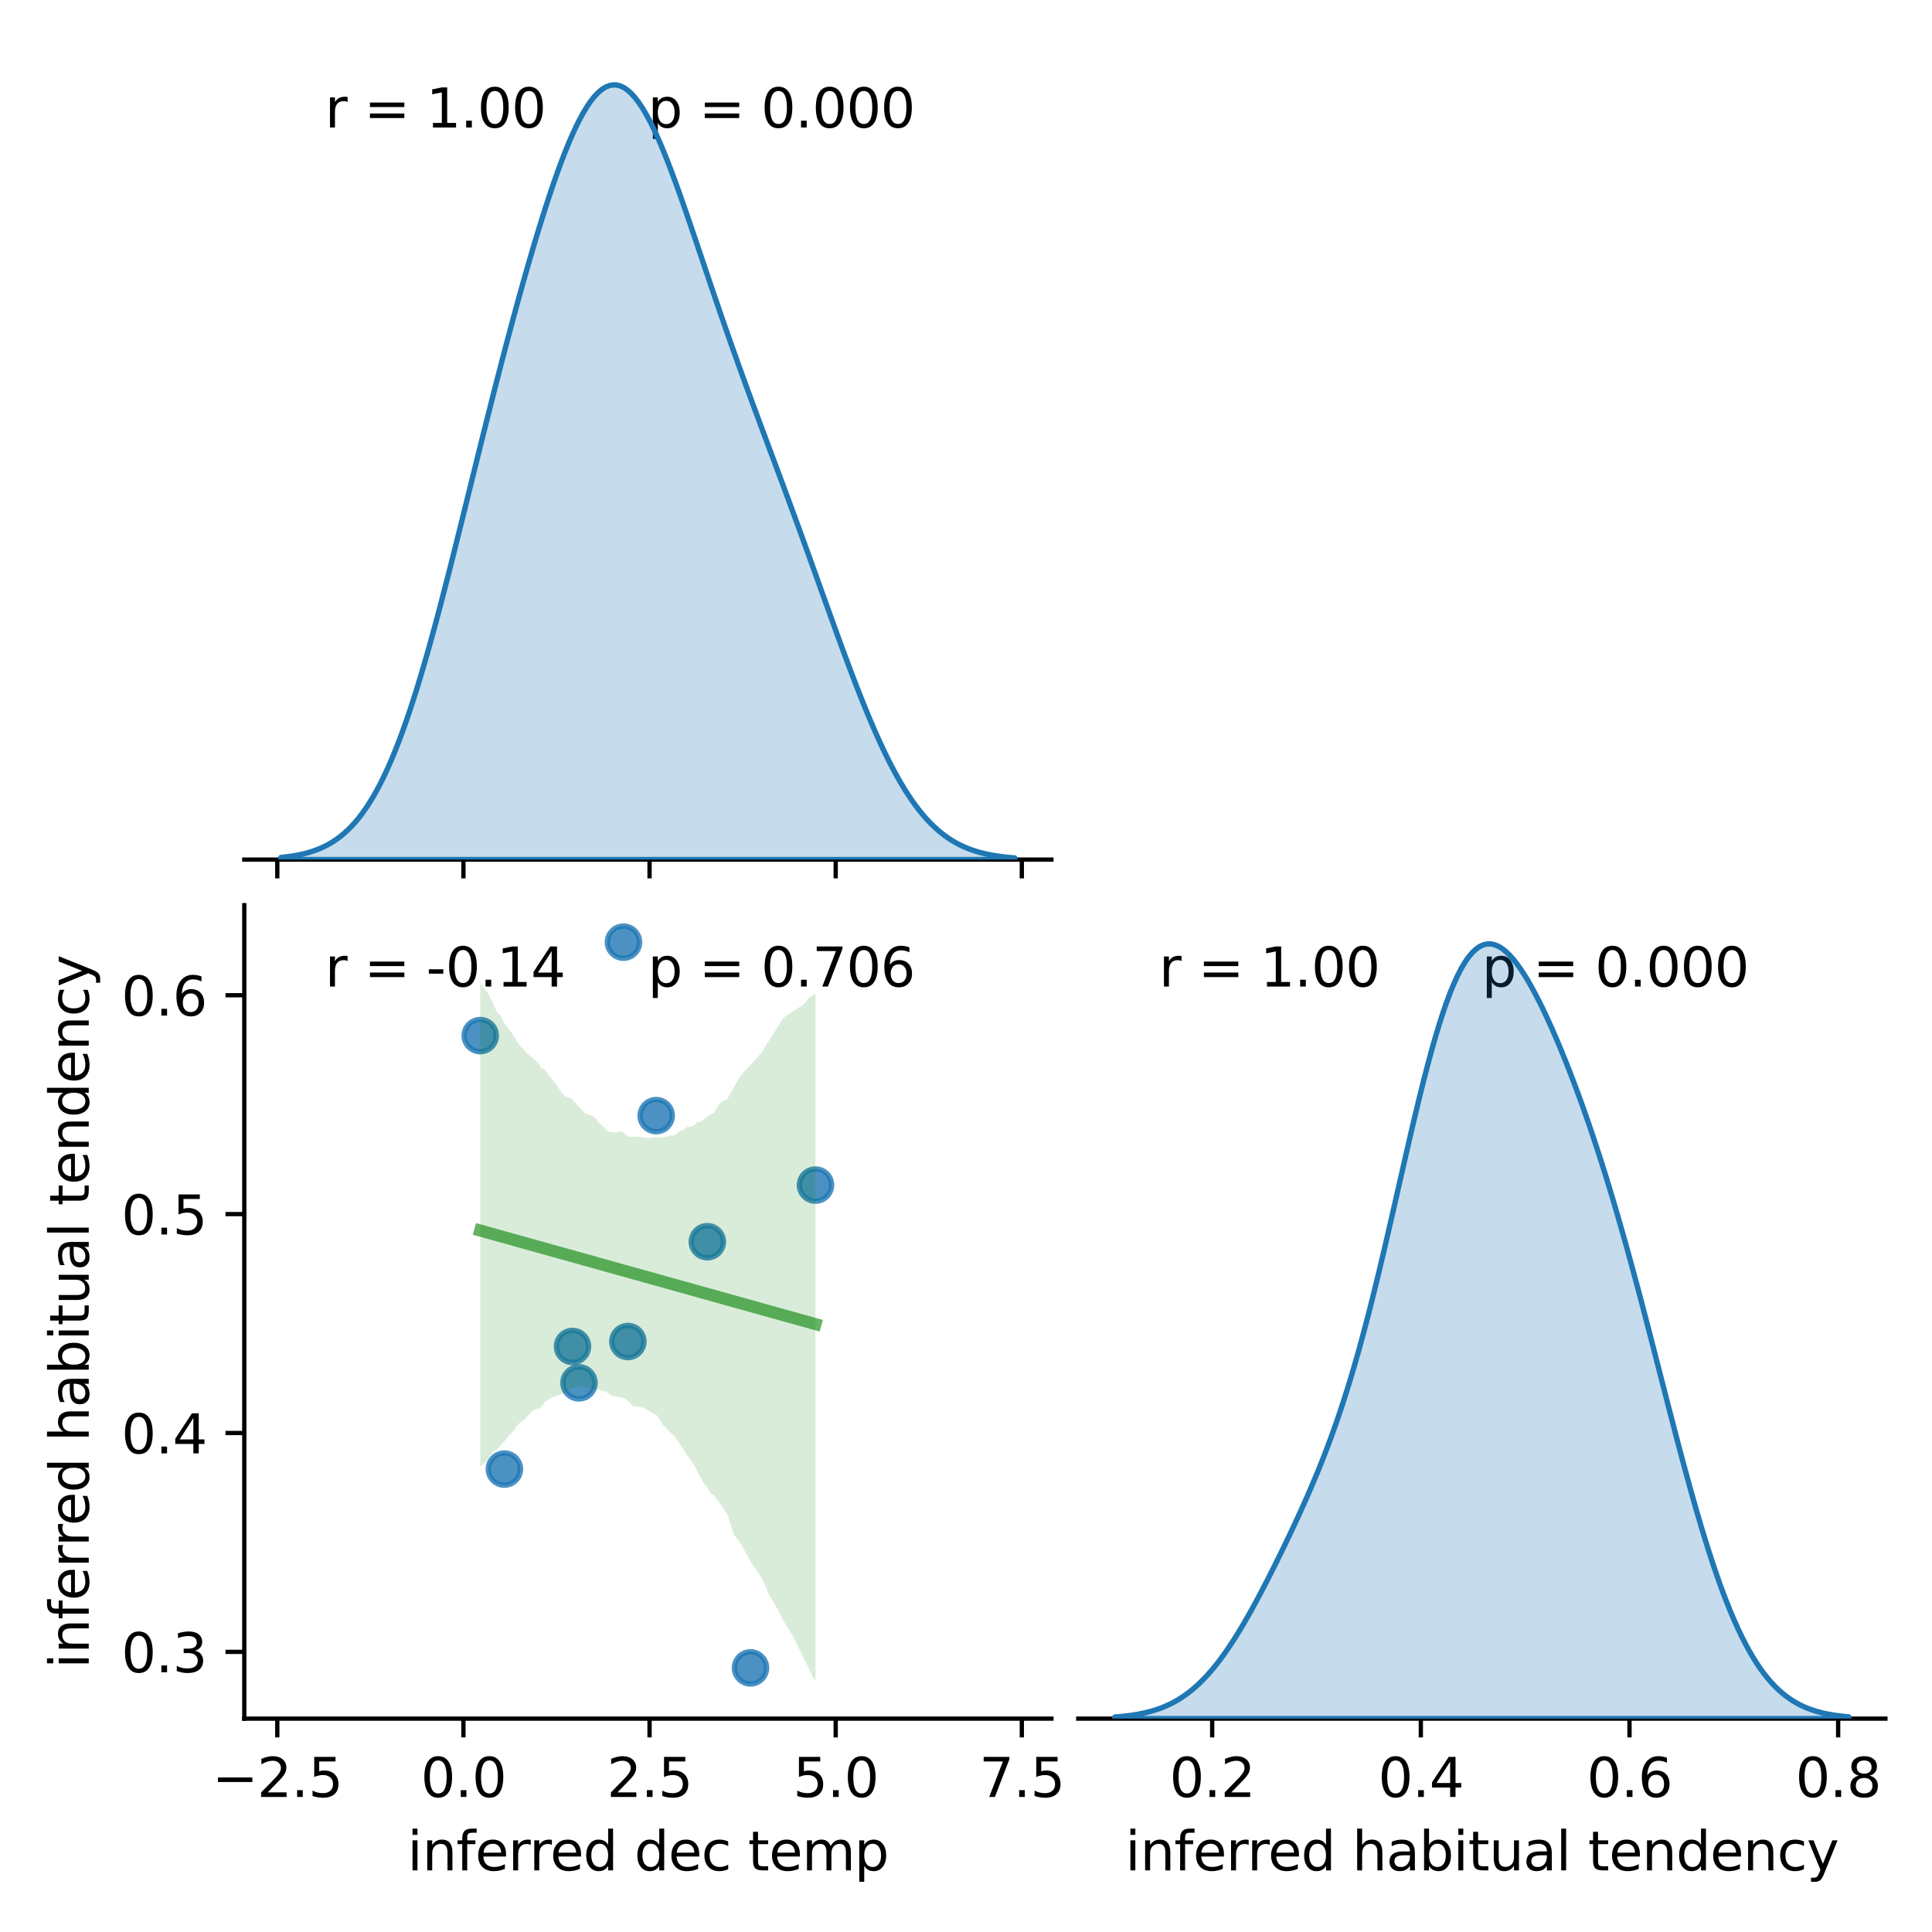 <?xml version="1.0" encoding="utf-8" standalone="no"?>
<!DOCTYPE svg PUBLIC "-//W3C//DTD SVG 1.1//EN"
  "http://www.w3.org/Graphics/SVG/1.1/DTD/svg11.dtd">
<svg xmlns:xlink="http://www.w3.org/1999/xlink" width="360pt" height="360pt" viewBox="0 0 360 360" xmlns="http://www.w3.org/2000/svg" version="1.1">
 <defs>
  <style type="text/css">*{stroke-linejoin: round; stroke-linecap: butt}</style>
 </defs>
 <g id="figure_1">
  <g id="patch_1">
   <path d="M 0 360 
L 360 360 
L 360 0 
L 0 0 
z
" style="fill: #ffffff"/>
  </g>
  <g id="axes_1">
   <g id="patch_2">
    <path d="M 45.52 160.17 
L 195.918 160.17 
L 195.918 8.6 
L 45.52 8.6 
z
" style="fill: #ffffff"/>
   </g>
   <g id="matplotlib.axis_1">
    <g id="xtick_1">
     <g id="line2d_1">
      <defs>
       <path id="m2845c8169c" d="M 0 0 
L 0 3.5 
" style="stroke: #000000; stroke-width: 0.8"/>
      </defs>
      <g>
       <use xlink:href="#m2845c8169c" x="51.669" y="160.17" style="stroke: #000000; stroke-width: 0.8"/>
      </g>
     </g>
    </g>
    <g id="xtick_2">
     <g id="line2d_2">
      <g>
       <use xlink:href="#m2845c8169c" x="86.352" y="160.17" style="stroke: #000000; stroke-width: 0.8"/>
      </g>
     </g>
    </g>
    <g id="xtick_3">
     <g id="line2d_3">
      <g>
       <use xlink:href="#m2845c8169c" x="121.035" y="160.17" style="stroke: #000000; stroke-width: 0.8"/>
      </g>
     </g>
    </g>
    <g id="xtick_4">
     <g id="line2d_4">
      <g>
       <use xlink:href="#m2845c8169c" x="155.719" y="160.17" style="stroke: #000000; stroke-width: 0.8"/>
      </g>
     </g>
    </g>
    <g id="xtick_5">
     <g id="line2d_5">
      <g>
       <use xlink:href="#m2845c8169c" x="190.402" y="160.17" style="stroke: #000000; stroke-width: 0.8"/>
      </g>
     </g>
    </g>
   </g>
   <g id="patch_3">
    <path d="M 45.52 160.17 
L 195.918 160.17 
" style="fill: none; stroke: #000000; stroke-width: 0.8; stroke-linejoin: miter; stroke-linecap: square"/>
   </g>
   <g id="text_1">
    <!-- r = 1.00  -->
    <g transform="translate(60.56 23.757) scale(0.1 -0.1)">
     <defs>
      <path id="DejaVuSans-72" d="M 2631 2963 
Q 2534 3019 2420 3045 
Q 2306 3072 2169 3072 
Q 1681 3072 1420 2755 
Q 1159 2438 1159 1844 
L 1159 0 
L 581 0 
L 581 3500 
L 1159 3500 
L 1159 2956 
Q 1341 3275 1631 3429 
Q 1922 3584 2338 3584 
Q 2397 3584 2469 3576 
Q 2541 3569 2628 3553 
L 2631 2963 
z
" transform="scale(0.016)"/>
      <path id="DejaVuSans-20" transform="scale(0.016)"/>
      <path id="DejaVuSans-3d" d="M 678 2906 
L 4684 2906 
L 4684 2381 
L 678 2381 
L 678 2906 
z
M 678 1631 
L 4684 1631 
L 4684 1100 
L 678 1100 
L 678 1631 
z
" transform="scale(0.016)"/>
      <path id="DejaVuSans-31" d="M 794 531 
L 1825 531 
L 1825 4091 
L 703 3866 
L 703 4441 
L 1819 4666 
L 2450 4666 
L 2450 531 
L 3481 531 
L 3481 0 
L 794 0 
L 794 531 
z
" transform="scale(0.016)"/>
      <path id="DejaVuSans-2e" d="M 684 794 
L 1344 794 
L 1344 0 
L 684 0 
L 684 794 
z
" transform="scale(0.016)"/>
      <path id="DejaVuSans-30" d="M 2034 4250 
Q 1547 4250 1301 3770 
Q 1056 3291 1056 2328 
Q 1056 1369 1301 889 
Q 1547 409 2034 409 
Q 2525 409 2770 889 
Q 3016 1369 3016 2328 
Q 3016 3291 2770 3770 
Q 2525 4250 2034 4250 
z
M 2034 4750 
Q 2819 4750 3233 4129 
Q 3647 3509 3647 2328 
Q 3647 1150 3233 529 
Q 2819 -91 2034 -91 
Q 1250 -91 836 529 
Q 422 1150 422 2328 
Q 422 3509 836 4129 
Q 1250 4750 2034 4750 
z
" transform="scale(0.016)"/>
     </defs>
     <use xlink:href="#DejaVuSans-72"/>
     <use xlink:href="#DejaVuSans-20" x="41.113"/>
     <use xlink:href="#DejaVuSans-3d" x="72.9"/>
     <use xlink:href="#DejaVuSans-20" x="156.689"/>
     <use xlink:href="#DejaVuSans-31" x="188.477"/>
     <use xlink:href="#DejaVuSans-2e" x="252.1"/>
     <use xlink:href="#DejaVuSans-30" x="283.887"/>
     <use xlink:href="#DejaVuSans-30" x="347.51"/>
     <use xlink:href="#DejaVuSans-20" x="411.133"/>
    </g>
   </g>
   <g id="text_2">
    <!-- p = 0.000 -->
    <g transform="translate(120.719 23.757) scale(0.1 -0.1)">
     <defs>
      <path id="DejaVuSans-70" d="M 1159 525 
L 1159 -1331 
L 581 -1331 
L 581 3500 
L 1159 3500 
L 1159 2969 
Q 1341 3281 1617 3432 
Q 1894 3584 2278 3584 
Q 2916 3584 3314 3078 
Q 3713 2572 3713 1747 
Q 3713 922 3314 415 
Q 2916 -91 2278 -91 
Q 1894 -91 1617 61 
Q 1341 213 1159 525 
z
M 3116 1747 
Q 3116 2381 2855 2742 
Q 2594 3103 2138 3103 
Q 1681 3103 1420 2742 
Q 1159 2381 1159 1747 
Q 1159 1113 1420 752 
Q 1681 391 2138 391 
Q 2594 391 2855 752 
Q 3116 1113 3116 1747 
z
" transform="scale(0.016)"/>
     </defs>
     <use xlink:href="#DejaVuSans-70"/>
     <use xlink:href="#DejaVuSans-20" x="63.477"/>
     <use xlink:href="#DejaVuSans-3d" x="95.264"/>
     <use xlink:href="#DejaVuSans-20" x="179.053"/>
     <use xlink:href="#DejaVuSans-30" x="210.84"/>
     <use xlink:href="#DejaVuSans-2e" x="274.463"/>
     <use xlink:href="#DejaVuSans-30" x="306.25"/>
     <use xlink:href="#DejaVuSans-30" x="369.873"/>
     <use xlink:href="#DejaVuSans-30" x="433.496"/>
    </g>
   </g>
  </g>
  <g id="axes_2">
   <g id="patch_4">
    <path d="M 45.52 320.24 
L 195.918 320.24 
L 195.918 168.67 
L 45.52 168.67 
z
" style="fill: #ffffff"/>
   </g>
   <g id="PathCollection_1">
    <defs>
     <path id="m4b7bec8a1b" d="M 0 3 
C 0.796 3 1.559 2.684 2.121 2.121 
C 2.684 1.559 3 0.796 3 0 
C 3 -0.796 2.684 -1.559 2.121 -2.121 
C 1.559 -2.684 0.796 -3 0 -3 
C -0.796 -3 -1.559 -2.684 -2.121 -2.121 
C -2.684 -1.559 -3 -0.796 -3 0 
C -3 0.796 -2.684 1.559 -2.121 2.121 
C -1.559 2.684 -0.796 3 0 3 
z
" style="stroke: #1f77b4; stroke-opacity: 0.8"/>
    </defs>
    <g clip-path="url(#pb0ccba8b81)">
     <use xlink:href="#m4b7bec8a1b" x="151.954" y="220.823" style="fill: #1f77b4; fill-opacity: 0.8; stroke: #1f77b4; stroke-opacity: 0.8"/>
     <use xlink:href="#m4b7bec8a1b" x="116.994" y="249.973" style="fill: #1f77b4; fill-opacity: 0.8; stroke: #1f77b4; stroke-opacity: 0.8"/>
     <use xlink:href="#m4b7bec8a1b" x="93.986" y="273.745" style="fill: #1f77b4; fill-opacity: 0.8; stroke: #1f77b4; stroke-opacity: 0.8"/>
     <use xlink:href="#m4b7bec8a1b" x="131.803" y="231.379" style="fill: #1f77b4; fill-opacity: 0.8; stroke: #1f77b4; stroke-opacity: 0.8"/>
     <use xlink:href="#m4b7bec8a1b" x="89.484" y="192.974" style="fill: #1f77b4; fill-opacity: 0.8; stroke: #1f77b4; stroke-opacity: 0.8"/>
     <use xlink:href="#m4b7bec8a1b" x="106.676" y="250.894" style="fill: #1f77b4; fill-opacity: 0.8; stroke: #1f77b4; stroke-opacity: 0.8"/>
     <use xlink:href="#m4b7bec8a1b" x="116.178" y="175.56" style="fill: #1f77b4; fill-opacity: 0.8; stroke: #1f77b4; stroke-opacity: 0.8"/>
     <use xlink:href="#m4b7bec8a1b" x="139.843" y="310.785" style="fill: #1f77b4; fill-opacity: 0.8; stroke: #1f77b4; stroke-opacity: 0.8"/>
     <use xlink:href="#m4b7bec8a1b" x="122.269" y="207.881" style="fill: #1f77b4; fill-opacity: 0.8; stroke: #1f77b4; stroke-opacity: 0.8"/>
     <use xlink:href="#m4b7bec8a1b" x="107.888" y="257.673" style="fill: #1f77b4; fill-opacity: 0.8; stroke: #1f77b4; stroke-opacity: 0.8"/>
    </g>
   </g>
   <g id="PolyCollection_1">
    <path d="M 89.484 182.952 
L 89.484 273.23 
L 90.115 272.786 
L 90.746 272.107 
L 91.377 271.097 
L 92.008 270.416 
L 92.639 270.043 
L 93.27 269.367 
L 93.901 268.669 
L 94.532 267.876 
L 95.163 267.176 
L 95.794 266.502 
L 96.425 265.543 
L 97.056 264.917 
L 97.687 264.545 
L 98.318 263.867 
L 98.949 263.182 
L 99.58 262.648 
L 100.211 262.455 
L 100.842 262.223 
L 101.473 261.249 
L 102.104 260.896 
L 102.735 260.435 
L 103.366 260.213 
L 103.997 260.023 
L 104.628 259.741 
L 105.259 259.62 
L 105.89 259.039 
L 106.521 258.675 
L 107.152 258.525 
L 107.783 258.228 
L 108.414 258.373 
L 109.045 258.565 
L 109.676 258.644 
L 110.307 258.79 
L 110.938 259.033 
L 111.569 258.83 
L 112.2 259.276 
L 112.831 259.241 
L 113.462 259.76 
L 114.093 260.121 
L 114.724 260.184 
L 115.355 260.307 
L 115.986 260.487 
L 116.617 260.671 
L 117.248 261.262 
L 117.879 261.937 
L 118.51 262.085 
L 119.141 262.136 
L 119.772 262.321 
L 120.403 262.578 
L 121.034 262.954 
L 121.665 263.33 
L 122.296 263.633 
L 122.927 264.498 
L 123.558 265.607 
L 124.189 266.149 
L 124.82 266.849 
L 125.451 267.374 
L 126.082 268.212 
L 126.713 269.145 
L 127.344 270.078 
L 127.975 271.061 
L 128.606 271.933 
L 129.237 272.833 
L 129.868 274.033 
L 130.499 275.247 
L 131.13 276.396 
L 131.761 277.011 
L 132.392 278.164 
L 133.023 278.666 
L 133.654 279.433 
L 134.285 280.323 
L 134.916 281.265 
L 135.548 282.206 
L 136.179 284.274 
L 136.81 286.07 
L 137.441 286.876 
L 138.072 287.682 
L 138.703 288.895 
L 139.334 290.017 
L 139.965 291.142 
L 140.596 292.056 
L 141.227 292.965 
L 141.858 293.874 
L 142.489 295.189 
L 143.12 296.75 
L 143.751 297.93 
L 144.382 298.991 
L 145.013 300.044 
L 145.644 301.447 
L 146.275 302.462 
L 146.906 303.547 
L 147.537 304.49 
L 148.168 305.771 
L 148.799 307.048 
L 149.43 308.323 
L 150.061 309.597 
L 150.692 310.872 
L 151.323 312.147 
L 151.954 313.35 
L 151.954 185.217 
L 151.954 185.217 
L 151.323 185.56 
L 150.692 185.932 
L 150.061 186.845 
L 149.43 187.355 
L 148.799 187.769 
L 148.168 188.183 
L 147.537 188.597 
L 146.906 189.017 
L 146.275 189.449 
L 145.644 190.163 
L 145.013 191.169 
L 144.382 192.176 
L 143.751 193.182 
L 143.12 194.188 
L 142.489 195.201 
L 141.858 196.198 
L 141.227 196.887 
L 140.596 197.576 
L 139.965 198.265 
L 139.334 198.954 
L 138.703 199.642 
L 138.072 200.331 
L 137.441 201.35 
L 136.81 202.481 
L 136.179 203.611 
L 135.548 204.749 
L 134.916 205.11 
L 134.285 205.333 
L 133.654 206.321 
L 133.023 207.325 
L 132.392 207.724 
L 131.761 208.067 
L 131.13 208.644 
L 130.499 209.037 
L 129.868 209.137 
L 129.237 209.804 
L 128.606 209.967 
L 127.975 210.025 
L 127.344 210.562 
L 126.713 210.678 
L 126.082 211.326 
L 125.451 211.627 
L 124.82 211.599 
L 124.189 211.83 
L 123.558 211.952 
L 122.927 211.884 
L 122.296 211.945 
L 121.665 211.908 
L 121.034 212.036 
L 120.403 211.996 
L 119.772 211.927 
L 119.141 211.846 
L 118.51 211.77 
L 117.879 211.861 
L 117.248 211.799 
L 116.617 211.449 
L 115.986 210.856 
L 115.355 210.847 
L 114.724 211.055 
L 114.093 210.872 
L 113.462 210.932 
L 112.831 210.339 
L 112.2 209.716 
L 111.569 209.187 
L 110.938 208.303 
L 110.307 207.915 
L 109.676 207.692 
L 109.045 207.471 
L 108.414 206.794 
L 107.783 206.151 
L 107.152 205.444 
L 106.521 204.698 
L 105.89 204.469 
L 105.259 204.235 
L 104.628 203.497 
L 103.997 202.594 
L 103.366 201.771 
L 102.735 200.954 
L 102.104 200.091 
L 101.473 199.259 
L 100.842 198.998 
L 100.211 197.955 
L 99.58 197.424 
L 98.949 196.905 
L 98.318 196.39 
L 97.687 195.683 
L 97.056 195.045 
L 96.425 194.155 
L 95.794 193.225 
L 95.163 192.139 
L 94.532 191.512 
L 93.901 190.46 
L 93.27 189.206 
L 92.639 188.685 
L 92.008 187.315 
L 91.377 185.956 
L 90.746 184.79 
L 90.115 184.121 
L 89.484 182.952 
z
" clip-path="url(#pb0ccba8b81)" style="fill: #008000; fill-opacity: 0.15"/>
   </g>
   <g id="matplotlib.axis_2">
    <g id="xtick_6">
     <g id="line2d_6">
      <g>
       <use xlink:href="#m2845c8169c" x="51.669" y="320.24" style="stroke: #000000; stroke-width: 0.8"/>
      </g>
     </g>
     <g id="text_3">
      <!-- −2.5 -->
      <g transform="translate(39.528 334.838) scale(0.1 -0.1)">
       <defs>
        <path id="DejaVuSans-2212" d="M 678 2272 
L 4684 2272 
L 4684 1741 
L 678 1741 
L 678 2272 
z
" transform="scale(0.016)"/>
        <path id="DejaVuSans-32" d="M 1228 531 
L 3431 531 
L 3431 0 
L 469 0 
L 469 531 
Q 828 903 1448 1529 
Q 2069 2156 2228 2338 
Q 2531 2678 2651 2914 
Q 2772 3150 2772 3378 
Q 2772 3750 2511 3984 
Q 2250 4219 1831 4219 
Q 1534 4219 1204 4116 
Q 875 4013 500 3803 
L 500 4441 
Q 881 4594 1212 4672 
Q 1544 4750 1819 4750 
Q 2544 4750 2975 4387 
Q 3406 4025 3406 3419 
Q 3406 3131 3298 2873 
Q 3191 2616 2906 2266 
Q 2828 2175 2409 1742 
Q 1991 1309 1228 531 
z
" transform="scale(0.016)"/>
        <path id="DejaVuSans-35" d="M 691 4666 
L 3169 4666 
L 3169 4134 
L 1269 4134 
L 1269 2991 
Q 1406 3038 1543 3061 
Q 1681 3084 1819 3084 
Q 2600 3084 3056 2656 
Q 3513 2228 3513 1497 
Q 3513 744 3044 326 
Q 2575 -91 1722 -91 
Q 1428 -91 1123 -41 
Q 819 9 494 109 
L 494 744 
Q 775 591 1075 516 
Q 1375 441 1709 441 
Q 2250 441 2565 725 
Q 2881 1009 2881 1497 
Q 2881 1984 2565 2268 
Q 2250 2553 1709 2553 
Q 1456 2553 1204 2497 
Q 953 2441 691 2322 
L 691 4666 
z
" transform="scale(0.016)"/>
       </defs>
       <use xlink:href="#DejaVuSans-2212"/>
       <use xlink:href="#DejaVuSans-32" x="83.789"/>
       <use xlink:href="#DejaVuSans-2e" x="147.412"/>
       <use xlink:href="#DejaVuSans-35" x="179.199"/>
      </g>
     </g>
    </g>
    <g id="xtick_7">
     <g id="line2d_7">
      <g>
       <use xlink:href="#m2845c8169c" x="86.352" y="320.24" style="stroke: #000000; stroke-width: 0.8"/>
      </g>
     </g>
     <g id="text_4">
      <!-- 0.0 -->
      <g transform="translate(78.401 334.838) scale(0.1 -0.1)">
       <use xlink:href="#DejaVuSans-30"/>
       <use xlink:href="#DejaVuSans-2e" x="63.623"/>
       <use xlink:href="#DejaVuSans-30" x="95.41"/>
      </g>
     </g>
    </g>
    <g id="xtick_8">
     <g id="line2d_8">
      <g>
       <use xlink:href="#m2845c8169c" x="121.035" y="320.24" style="stroke: #000000; stroke-width: 0.8"/>
      </g>
     </g>
     <g id="text_5">
      <!-- 2.5 -->
      <g transform="translate(113.084 334.838) scale(0.1 -0.1)">
       <use xlink:href="#DejaVuSans-32"/>
       <use xlink:href="#DejaVuSans-2e" x="63.623"/>
       <use xlink:href="#DejaVuSans-35" x="95.41"/>
      </g>
     </g>
    </g>
    <g id="xtick_9">
     <g id="line2d_9">
      <g>
       <use xlink:href="#m2845c8169c" x="155.719" y="320.24" style="stroke: #000000; stroke-width: 0.8"/>
      </g>
     </g>
     <g id="text_6">
      <!-- 5.0 -->
      <g transform="translate(147.767 334.838) scale(0.1 -0.1)">
       <use xlink:href="#DejaVuSans-35"/>
       <use xlink:href="#DejaVuSans-2e" x="63.623"/>
       <use xlink:href="#DejaVuSans-30" x="95.41"/>
      </g>
     </g>
    </g>
    <g id="xtick_10">
     <g id="line2d_10">
      <g>
       <use xlink:href="#m2845c8169c" x="190.402" y="320.24" style="stroke: #000000; stroke-width: 0.8"/>
      </g>
     </g>
     <g id="text_7">
      <!-- 7.5 -->
      <g transform="translate(182.45 334.838) scale(0.1 -0.1)">
       <defs>
        <path id="DejaVuSans-37" d="M 525 4666 
L 3525 4666 
L 3525 4397 
L 1831 0 
L 1172 0 
L 2766 4134 
L 525 4134 
L 525 4666 
z
" transform="scale(0.016)"/>
       </defs>
       <use xlink:href="#DejaVuSans-37"/>
       <use xlink:href="#DejaVuSans-2e" x="63.623"/>
       <use xlink:href="#DejaVuSans-35" x="95.41"/>
      </g>
     </g>
    </g>
    <g id="text_8">
     <!-- inferred dec temp -->
     <g transform="translate(75.903 348.517) scale(0.1 -0.1)">
      <defs>
       <path id="DejaVuSans-69" d="M 603 3500 
L 1178 3500 
L 1178 0 
L 603 0 
L 603 3500 
z
M 603 4863 
L 1178 4863 
L 1178 4134 
L 603 4134 
L 603 4863 
z
" transform="scale(0.016)"/>
       <path id="DejaVuSans-6e" d="M 3513 2113 
L 3513 0 
L 2938 0 
L 2938 2094 
Q 2938 2591 2744 2837 
Q 2550 3084 2163 3084 
Q 1697 3084 1428 2787 
Q 1159 2491 1159 1978 
L 1159 0 
L 581 0 
L 581 3500 
L 1159 3500 
L 1159 2956 
Q 1366 3272 1645 3428 
Q 1925 3584 2291 3584 
Q 2894 3584 3203 3211 
Q 3513 2838 3513 2113 
z
" transform="scale(0.016)"/>
       <path id="DejaVuSans-66" d="M 2375 4863 
L 2375 4384 
L 1825 4384 
Q 1516 4384 1395 4259 
Q 1275 4134 1275 3809 
L 1275 3500 
L 2222 3500 
L 2222 3053 
L 1275 3053 
L 1275 0 
L 697 0 
L 697 3053 
L 147 3053 
L 147 3500 
L 697 3500 
L 697 3744 
Q 697 4328 969 4595 
Q 1241 4863 1831 4863 
L 2375 4863 
z
" transform="scale(0.016)"/>
       <path id="DejaVuSans-65" d="M 3597 1894 
L 3597 1613 
L 953 1613 
Q 991 1019 1311 708 
Q 1631 397 2203 397 
Q 2534 397 2845 478 
Q 3156 559 3463 722 
L 3463 178 
Q 3153 47 2828 -22 
Q 2503 -91 2169 -91 
Q 1331 -91 842 396 
Q 353 884 353 1716 
Q 353 2575 817 3079 
Q 1281 3584 2069 3584 
Q 2775 3584 3186 3129 
Q 3597 2675 3597 1894 
z
M 3022 2063 
Q 3016 2534 2758 2815 
Q 2500 3097 2075 3097 
Q 1594 3097 1305 2825 
Q 1016 2553 972 2059 
L 3022 2063 
z
" transform="scale(0.016)"/>
       <path id="DejaVuSans-64" d="M 2906 2969 
L 2906 4863 
L 3481 4863 
L 3481 0 
L 2906 0 
L 2906 525 
Q 2725 213 2448 61 
Q 2172 -91 1784 -91 
Q 1150 -91 751 415 
Q 353 922 353 1747 
Q 353 2572 751 3078 
Q 1150 3584 1784 3584 
Q 2172 3584 2448 3432 
Q 2725 3281 2906 2969 
z
M 947 1747 
Q 947 1113 1208 752 
Q 1469 391 1925 391 
Q 2381 391 2643 752 
Q 2906 1113 2906 1747 
Q 2906 2381 2643 2742 
Q 2381 3103 1925 3103 
Q 1469 3103 1208 2742 
Q 947 2381 947 1747 
z
" transform="scale(0.016)"/>
       <path id="DejaVuSans-63" d="M 3122 3366 
L 3122 2828 
Q 2878 2963 2633 3030 
Q 2388 3097 2138 3097 
Q 1578 3097 1268 2742 
Q 959 2388 959 1747 
Q 959 1106 1268 751 
Q 1578 397 2138 397 
Q 2388 397 2633 464 
Q 2878 531 3122 666 
L 3122 134 
Q 2881 22 2623 -34 
Q 2366 -91 2075 -91 
Q 1284 -91 818 406 
Q 353 903 353 1747 
Q 353 2603 823 3093 
Q 1294 3584 2113 3584 
Q 2378 3584 2631 3529 
Q 2884 3475 3122 3366 
z
" transform="scale(0.016)"/>
       <path id="DejaVuSans-74" d="M 1172 4494 
L 1172 3500 
L 2356 3500 
L 2356 3053 
L 1172 3053 
L 1172 1153 
Q 1172 725 1289 603 
Q 1406 481 1766 481 
L 2356 481 
L 2356 0 
L 1766 0 
Q 1100 0 847 248 
Q 594 497 594 1153 
L 594 3053 
L 172 3053 
L 172 3500 
L 594 3500 
L 594 4494 
L 1172 4494 
z
" transform="scale(0.016)"/>
       <path id="DejaVuSans-6d" d="M 3328 2828 
Q 3544 3216 3844 3400 
Q 4144 3584 4550 3584 
Q 5097 3584 5394 3201 
Q 5691 2819 5691 2113 
L 5691 0 
L 5113 0 
L 5113 2094 
Q 5113 2597 4934 2840 
Q 4756 3084 4391 3084 
Q 3944 3084 3684 2787 
Q 3425 2491 3425 1978 
L 3425 0 
L 2847 0 
L 2847 2094 
Q 2847 2600 2669 2842 
Q 2491 3084 2119 3084 
Q 1678 3084 1418 2786 
Q 1159 2488 1159 1978 
L 1159 0 
L 581 0 
L 581 3500 
L 1159 3500 
L 1159 2956 
Q 1356 3278 1631 3431 
Q 1906 3584 2284 3584 
Q 2666 3584 2933 3390 
Q 3200 3197 3328 2828 
z
" transform="scale(0.016)"/>
      </defs>
      <use xlink:href="#DejaVuSans-69"/>
      <use xlink:href="#DejaVuSans-6e" x="27.783"/>
      <use xlink:href="#DejaVuSans-66" x="91.162"/>
      <use xlink:href="#DejaVuSans-65" x="126.367"/>
      <use xlink:href="#DejaVuSans-72" x="187.891"/>
      <use xlink:href="#DejaVuSans-72" x="227.254"/>
      <use xlink:href="#DejaVuSans-65" x="266.117"/>
      <use xlink:href="#DejaVuSans-64" x="327.641"/>
      <use xlink:href="#DejaVuSans-20" x="391.117"/>
      <use xlink:href="#DejaVuSans-64" x="422.904"/>
      <use xlink:href="#DejaVuSans-65" x="486.381"/>
      <use xlink:href="#DejaVuSans-63" x="547.904"/>
      <use xlink:href="#DejaVuSans-20" x="602.885"/>
      <use xlink:href="#DejaVuSans-74" x="634.672"/>
      <use xlink:href="#DejaVuSans-65" x="673.881"/>
      <use xlink:href="#DejaVuSans-6d" x="735.404"/>
      <use xlink:href="#DejaVuSans-70" x="832.816"/>
     </g>
    </g>
   </g>
   <g id="matplotlib.axis_3">
    <g id="ytick_1">
     <g id="line2d_11">
      <defs>
       <path id="m2f0c214f50" d="M 0 0 
L -3.5 0 
" style="stroke: #000000; stroke-width: 0.8"/>
      </defs>
      <g>
       <use xlink:href="#m2f0c214f50" x="45.52" y="307.802" style="stroke: #000000; stroke-width: 0.8"/>
      </g>
     </g>
     <g id="text_9">
      <!-- 0.3 -->
      <g transform="translate(22.617 311.601) scale(0.1 -0.1)">
       <defs>
        <path id="DejaVuSans-33" d="M 2597 2516 
Q 3050 2419 3304 2112 
Q 3559 1806 3559 1356 
Q 3559 666 3084 287 
Q 2609 -91 1734 -91 
Q 1441 -91 1130 -33 
Q 819 25 488 141 
L 488 750 
Q 750 597 1062 519 
Q 1375 441 1716 441 
Q 2309 441 2620 675 
Q 2931 909 2931 1356 
Q 2931 1769 2642 2001 
Q 2353 2234 1838 2234 
L 1294 2234 
L 1294 2753 
L 1863 2753 
Q 2328 2753 2575 2939 
Q 2822 3125 2822 3475 
Q 2822 3834 2567 4026 
Q 2313 4219 1838 4219 
Q 1578 4219 1281 4162 
Q 984 4106 628 3988 
L 628 4550 
Q 988 4650 1302 4700 
Q 1616 4750 1894 4750 
Q 2613 4750 3031 4423 
Q 3450 4097 3450 3541 
Q 3450 3153 3228 2886 
Q 3006 2619 2597 2516 
z
" transform="scale(0.016)"/>
       </defs>
       <use xlink:href="#DejaVuSans-30"/>
       <use xlink:href="#DejaVuSans-2e" x="63.623"/>
       <use xlink:href="#DejaVuSans-33" x="95.41"/>
      </g>
     </g>
    </g>
    <g id="ytick_2">
     <g id="line2d_12">
      <g>
       <use xlink:href="#m2f0c214f50" x="45.52" y="267.016" style="stroke: #000000; stroke-width: 0.8"/>
      </g>
     </g>
     <g id="text_10">
      <!-- 0.4 -->
      <g transform="translate(22.617 270.815) scale(0.1 -0.1)">
       <defs>
        <path id="DejaVuSans-34" d="M 2419 4116 
L 825 1625 
L 2419 1625 
L 2419 4116 
z
M 2253 4666 
L 3047 4666 
L 3047 1625 
L 3713 1625 
L 3713 1100 
L 3047 1100 
L 3047 0 
L 2419 0 
L 2419 1100 
L 313 1100 
L 313 1709 
L 2253 4666 
z
" transform="scale(0.016)"/>
       </defs>
       <use xlink:href="#DejaVuSans-30"/>
       <use xlink:href="#DejaVuSans-2e" x="63.623"/>
       <use xlink:href="#DejaVuSans-34" x="95.41"/>
      </g>
     </g>
    </g>
    <g id="ytick_3">
     <g id="line2d_13">
      <g>
       <use xlink:href="#m2f0c214f50" x="45.52" y="226.231" style="stroke: #000000; stroke-width: 0.8"/>
      </g>
     </g>
     <g id="text_11">
      <!-- 0.5 -->
      <g transform="translate(22.617 230.03) scale(0.1 -0.1)">
       <use xlink:href="#DejaVuSans-30"/>
       <use xlink:href="#DejaVuSans-2e" x="63.623"/>
       <use xlink:href="#DejaVuSans-35" x="95.41"/>
      </g>
     </g>
    </g>
    <g id="ytick_4">
     <g id="line2d_14">
      <g>
       <use xlink:href="#m2f0c214f50" x="45.52" y="185.445" style="stroke: #000000; stroke-width: 0.8"/>
      </g>
     </g>
     <g id="text_12">
      <!-- 0.6 -->
      <g transform="translate(22.617 189.244) scale(0.1 -0.1)">
       <defs>
        <path id="DejaVuSans-36" d="M 2113 2584 
Q 1688 2584 1439 2293 
Q 1191 2003 1191 1497 
Q 1191 994 1439 701 
Q 1688 409 2113 409 
Q 2538 409 2786 701 
Q 3034 994 3034 1497 
Q 3034 2003 2786 2293 
Q 2538 2584 2113 2584 
z
M 3366 4563 
L 3366 3988 
Q 3128 4100 2886 4159 
Q 2644 4219 2406 4219 
Q 1781 4219 1451 3797 
Q 1122 3375 1075 2522 
Q 1259 2794 1537 2939 
Q 1816 3084 2150 3084 
Q 2853 3084 3261 2657 
Q 3669 2231 3669 1497 
Q 3669 778 3244 343 
Q 2819 -91 2113 -91 
Q 1303 -91 875 529 
Q 447 1150 447 2328 
Q 447 3434 972 4092 
Q 1497 4750 2381 4750 
Q 2619 4750 2861 4703 
Q 3103 4656 3366 4563 
z
" transform="scale(0.016)"/>
       </defs>
       <use xlink:href="#DejaVuSans-30"/>
       <use xlink:href="#DejaVuSans-2e" x="63.623"/>
       <use xlink:href="#DejaVuSans-36" x="95.41"/>
      </g>
     </g>
    </g>
    <g id="text_13">
     <!-- inferred habitual tendency -->
     <g transform="translate(16.537 310.901) rotate(-90) scale(0.1 -0.1)">
      <defs>
       <path id="DejaVuSans-68" d="M 3513 2113 
L 3513 0 
L 2938 0 
L 2938 2094 
Q 2938 2591 2744 2837 
Q 2550 3084 2163 3084 
Q 1697 3084 1428 2787 
Q 1159 2491 1159 1978 
L 1159 0 
L 581 0 
L 581 4863 
L 1159 4863 
L 1159 2956 
Q 1366 3272 1645 3428 
Q 1925 3584 2291 3584 
Q 2894 3584 3203 3211 
Q 3513 2838 3513 2113 
z
" transform="scale(0.016)"/>
       <path id="DejaVuSans-61" d="M 2194 1759 
Q 1497 1759 1228 1600 
Q 959 1441 959 1056 
Q 959 750 1161 570 
Q 1363 391 1709 391 
Q 2188 391 2477 730 
Q 2766 1069 2766 1631 
L 2766 1759 
L 2194 1759 
z
M 3341 1997 
L 3341 0 
L 2766 0 
L 2766 531 
Q 2569 213 2275 61 
Q 1981 -91 1556 -91 
Q 1019 -91 701 211 
Q 384 513 384 1019 
Q 384 1609 779 1909 
Q 1175 2209 1959 2209 
L 2766 2209 
L 2766 2266 
Q 2766 2663 2505 2880 
Q 2244 3097 1772 3097 
Q 1472 3097 1187 3025 
Q 903 2953 641 2809 
L 641 3341 
Q 956 3463 1253 3523 
Q 1550 3584 1831 3584 
Q 2591 3584 2966 3190 
Q 3341 2797 3341 1997 
z
" transform="scale(0.016)"/>
       <path id="DejaVuSans-62" d="M 3116 1747 
Q 3116 2381 2855 2742 
Q 2594 3103 2138 3103 
Q 1681 3103 1420 2742 
Q 1159 2381 1159 1747 
Q 1159 1113 1420 752 
Q 1681 391 2138 391 
Q 2594 391 2855 752 
Q 3116 1113 3116 1747 
z
M 1159 2969 
Q 1341 3281 1617 3432 
Q 1894 3584 2278 3584 
Q 2916 3584 3314 3078 
Q 3713 2572 3713 1747 
Q 3713 922 3314 415 
Q 2916 -91 2278 -91 
Q 1894 -91 1617 61 
Q 1341 213 1159 525 
L 1159 0 
L 581 0 
L 581 4863 
L 1159 4863 
L 1159 2969 
z
" transform="scale(0.016)"/>
       <path id="DejaVuSans-75" d="M 544 1381 
L 544 3500 
L 1119 3500 
L 1119 1403 
Q 1119 906 1312 657 
Q 1506 409 1894 409 
Q 2359 409 2629 706 
Q 2900 1003 2900 1516 
L 2900 3500 
L 3475 3500 
L 3475 0 
L 2900 0 
L 2900 538 
Q 2691 219 2414 64 
Q 2138 -91 1772 -91 
Q 1169 -91 856 284 
Q 544 659 544 1381 
z
M 1991 3584 
L 1991 3584 
z
" transform="scale(0.016)"/>
       <path id="DejaVuSans-6c" d="M 603 4863 
L 1178 4863 
L 1178 0 
L 603 0 
L 603 4863 
z
" transform="scale(0.016)"/>
       <path id="DejaVuSans-79" d="M 2059 -325 
Q 1816 -950 1584 -1140 
Q 1353 -1331 966 -1331 
L 506 -1331 
L 506 -850 
L 844 -850 
Q 1081 -850 1212 -737 
Q 1344 -625 1503 -206 
L 1606 56 
L 191 3500 
L 800 3500 
L 1894 763 
L 2988 3500 
L 3597 3500 
L 2059 -325 
z
" transform="scale(0.016)"/>
      </defs>
      <use xlink:href="#DejaVuSans-69"/>
      <use xlink:href="#DejaVuSans-6e" x="27.783"/>
      <use xlink:href="#DejaVuSans-66" x="91.162"/>
      <use xlink:href="#DejaVuSans-65" x="126.367"/>
      <use xlink:href="#DejaVuSans-72" x="187.891"/>
      <use xlink:href="#DejaVuSans-72" x="227.254"/>
      <use xlink:href="#DejaVuSans-65" x="266.117"/>
      <use xlink:href="#DejaVuSans-64" x="327.641"/>
      <use xlink:href="#DejaVuSans-20" x="391.117"/>
      <use xlink:href="#DejaVuSans-68" x="422.904"/>
      <use xlink:href="#DejaVuSans-61" x="486.283"/>
      <use xlink:href="#DejaVuSans-62" x="547.562"/>
      <use xlink:href="#DejaVuSans-69" x="611.039"/>
      <use xlink:href="#DejaVuSans-74" x="638.822"/>
      <use xlink:href="#DejaVuSans-75" x="678.031"/>
      <use xlink:href="#DejaVuSans-61" x="741.41"/>
      <use xlink:href="#DejaVuSans-6c" x="802.689"/>
      <use xlink:href="#DejaVuSans-20" x="830.473"/>
      <use xlink:href="#DejaVuSans-74" x="862.26"/>
      <use xlink:href="#DejaVuSans-65" x="901.469"/>
      <use xlink:href="#DejaVuSans-6e" x="962.992"/>
      <use xlink:href="#DejaVuSans-64" x="1026.371"/>
      <use xlink:href="#DejaVuSans-65" x="1089.848"/>
      <use xlink:href="#DejaVuSans-6e" x="1151.371"/>
      <use xlink:href="#DejaVuSans-63" x="1214.75"/>
      <use xlink:href="#DejaVuSans-79" x="1269.73"/>
     </g>
    </g>
   </g>
   <g id="line2d_15">
    <path d="M 89.484 229.29 
L 90.115 229.466 
L 90.746 229.642 
L 91.377 229.819 
L 92.008 229.995 
L 92.639 230.171 
L 93.27 230.347 
L 93.901 230.523 
L 94.532 230.699 
L 95.163 230.875 
L 95.794 231.052 
L 96.425 231.228 
L 97.056 231.404 
L 97.687 231.58 
L 98.318 231.756 
L 98.949 231.932 
L 99.58 232.108 
L 100.211 232.285 
L 100.842 232.461 
L 101.473 232.637 
L 102.104 232.813 
L 102.735 232.989 
L 103.366 233.165 
L 103.997 233.341 
L 104.628 233.518 
L 105.259 233.694 
L 105.89 233.87 
L 106.521 234.046 
L 107.152 234.222 
L 107.783 234.398 
L 108.414 234.574 
L 109.045 234.751 
L 109.676 234.927 
L 110.307 235.103 
L 110.938 235.279 
L 111.569 235.455 
L 112.2 235.631 
L 112.831 235.807 
L 113.462 235.984 
L 114.093 236.16 
L 114.724 236.336 
L 115.355 236.512 
L 115.986 236.688 
L 116.617 236.864 
L 117.248 237.04 
L 117.879 237.217 
L 118.51 237.393 
L 119.141 237.569 
L 119.772 237.745 
L 120.403 237.921 
L 121.034 238.097 
L 121.665 238.273 
L 122.296 238.45 
L 122.927 238.626 
L 123.558 238.802 
L 124.189 238.978 
L 124.82 239.154 
L 125.451 239.33 
L 126.082 239.506 
L 126.713 239.683 
L 127.344 239.859 
L 127.975 240.035 
L 128.606 240.211 
L 129.237 240.387 
L 129.868 240.563 
L 130.499 240.739 
L 131.13 240.916 
L 131.761 241.092 
L 132.392 241.268 
L 133.023 241.444 
L 133.654 241.62 
L 134.285 241.796 
L 134.916 241.972 
L 135.548 242.149 
L 136.179 242.325 
L 136.81 242.501 
L 137.441 242.677 
L 138.072 242.853 
L 138.703 243.029 
L 139.334 243.205 
L 139.965 243.382 
L 140.596 243.558 
L 141.227 243.734 
L 141.858 243.91 
L 142.489 244.086 
L 143.12 244.262 
L 143.751 244.438 
L 144.382 244.615 
L 145.013 244.791 
L 145.644 244.967 
L 146.275 245.143 
L 146.906 245.319 
L 147.537 245.495 
L 148.168 245.672 
L 148.799 245.848 
L 149.43 246.024 
L 150.061 246.2 
L 150.692 246.376 
L 151.323 246.552 
L 151.954 246.728 
" clip-path="url(#pb0ccba8b81)" style="fill: none; stroke: #008000; stroke-opacity: 0.6; stroke-width: 2.25; stroke-linecap: square"/>
   </g>
   <g id="patch_5">
    <path d="M 45.52 320.24 
L 45.52 168.67 
" style="fill: none; stroke: #000000; stroke-width: 0.8; stroke-linejoin: miter; stroke-linecap: square"/>
   </g>
   <g id="patch_6">
    <path d="M 45.52 320.24 
L 195.918 320.24 
" style="fill: none; stroke: #000000; stroke-width: 0.8; stroke-linejoin: miter; stroke-linecap: square"/>
   </g>
   <g id="text_14">
    <!-- r = -0.14  -->
    <g transform="translate(60.56 183.827) scale(0.1 -0.1)">
     <defs>
      <path id="DejaVuSans-2d" d="M 313 2009 
L 1997 2009 
L 1997 1497 
L 313 1497 
L 313 2009 
z
" transform="scale(0.016)"/>
     </defs>
     <use xlink:href="#DejaVuSans-72"/>
     <use xlink:href="#DejaVuSans-20" x="41.113"/>
     <use xlink:href="#DejaVuSans-3d" x="72.9"/>
     <use xlink:href="#DejaVuSans-20" x="156.689"/>
     <use xlink:href="#DejaVuSans-2d" x="188.477"/>
     <use xlink:href="#DejaVuSans-30" x="224.561"/>
     <use xlink:href="#DejaVuSans-2e" x="288.184"/>
     <use xlink:href="#DejaVuSans-31" x="319.971"/>
     <use xlink:href="#DejaVuSans-34" x="383.594"/>
     <use xlink:href="#DejaVuSans-20" x="447.217"/>
    </g>
   </g>
   <g id="text_15">
    <!-- p = 0.706 -->
    <g transform="translate(120.719 183.827) scale(0.1 -0.1)">
     <use xlink:href="#DejaVuSans-70"/>
     <use xlink:href="#DejaVuSans-20" x="63.477"/>
     <use xlink:href="#DejaVuSans-3d" x="95.264"/>
     <use xlink:href="#DejaVuSans-20" x="179.053"/>
     <use xlink:href="#DejaVuSans-30" x="210.84"/>
     <use xlink:href="#DejaVuSans-2e" x="274.463"/>
     <use xlink:href="#DejaVuSans-37" x="306.25"/>
     <use xlink:href="#DejaVuSans-30" x="369.873"/>
     <use xlink:href="#DejaVuSans-36" x="433.496"/>
    </g>
   </g>
  </g>
  <g id="axes_3">
   <g id="patch_7">
    <path d="M 200.918 320.24 
L 351.315 320.24 
L 351.315 168.67 
L 200.918 168.67 
z
" style="fill: #ffffff"/>
   </g>
   <g id="matplotlib.axis_4">
    <g id="xtick_11">
     <g id="line2d_16">
      <g>
       <use xlink:href="#m2845c8169c" x="225.871" y="320.24" style="stroke: #000000; stroke-width: 0.8"/>
      </g>
     </g>
     <g id="text_16">
      <!-- 0.2 -->
      <g transform="translate(217.92 334.838) scale(0.1 -0.1)">
       <use xlink:href="#DejaVuSans-30"/>
       <use xlink:href="#DejaVuSans-2e" x="63.623"/>
       <use xlink:href="#DejaVuSans-32" x="95.41"/>
      </g>
     </g>
    </g>
    <g id="xtick_12">
     <g id="line2d_17">
      <g>
       <use xlink:href="#m2845c8169c" x="264.752" y="320.24" style="stroke: #000000; stroke-width: 0.8"/>
      </g>
     </g>
     <g id="text_17">
      <!-- 0.4 -->
      <g transform="translate(256.8 334.838) scale(0.1 -0.1)">
       <use xlink:href="#DejaVuSans-30"/>
       <use xlink:href="#DejaVuSans-2e" x="63.623"/>
       <use xlink:href="#DejaVuSans-34" x="95.41"/>
      </g>
     </g>
    </g>
    <g id="xtick_13">
     <g id="line2d_18">
      <g>
       <use xlink:href="#m2845c8169c" x="303.632" y="320.24" style="stroke: #000000; stroke-width: 0.8"/>
      </g>
     </g>
     <g id="text_18">
      <!-- 0.6 -->
      <g transform="translate(295.68 334.838) scale(0.1 -0.1)">
       <use xlink:href="#DejaVuSans-30"/>
       <use xlink:href="#DejaVuSans-2e" x="63.623"/>
       <use xlink:href="#DejaVuSans-36" x="95.41"/>
      </g>
     </g>
    </g>
    <g id="xtick_14">
     <g id="line2d_19">
      <g>
       <use xlink:href="#m2845c8169c" x="342.512" y="320.24" style="stroke: #000000; stroke-width: 0.8"/>
      </g>
     </g>
     <g id="text_19">
      <!-- 0.8 -->
      <g transform="translate(334.56 334.838) scale(0.1 -0.1)">
       <defs>
        <path id="DejaVuSans-38" d="M 2034 2216 
Q 1584 2216 1326 1975 
Q 1069 1734 1069 1313 
Q 1069 891 1326 650 
Q 1584 409 2034 409 
Q 2484 409 2743 651 
Q 3003 894 3003 1313 
Q 3003 1734 2745 1975 
Q 2488 2216 2034 2216 
z
M 1403 2484 
Q 997 2584 770 2862 
Q 544 3141 544 3541 
Q 544 4100 942 4425 
Q 1341 4750 2034 4750 
Q 2731 4750 3128 4425 
Q 3525 4100 3525 3541 
Q 3525 3141 3298 2862 
Q 3072 2584 2669 2484 
Q 3125 2378 3379 2068 
Q 3634 1759 3634 1313 
Q 3634 634 3220 271 
Q 2806 -91 2034 -91 
Q 1263 -91 848 271 
Q 434 634 434 1313 
Q 434 1759 690 2068 
Q 947 2378 1403 2484 
z
M 1172 3481 
Q 1172 3119 1398 2916 
Q 1625 2713 2034 2713 
Q 2441 2713 2670 2916 
Q 2900 3119 2900 3481 
Q 2900 3844 2670 4047 
Q 2441 4250 2034 4250 
Q 1625 4250 1398 4047 
Q 1172 3844 1172 3481 
z
" transform="scale(0.016)"/>
       </defs>
       <use xlink:href="#DejaVuSans-30"/>
       <use xlink:href="#DejaVuSans-2e" x="63.623"/>
       <use xlink:href="#DejaVuSans-38" x="95.41"/>
      </g>
     </g>
    </g>
    <g id="text_20">
     <!-- inferred habitual tendency -->
     <g transform="translate(209.67 348.517) scale(0.1 -0.1)">
      <use xlink:href="#DejaVuSans-69"/>
      <use xlink:href="#DejaVuSans-6e" x="27.783"/>
      <use xlink:href="#DejaVuSans-66" x="91.162"/>
      <use xlink:href="#DejaVuSans-65" x="126.367"/>
      <use xlink:href="#DejaVuSans-72" x="187.891"/>
      <use xlink:href="#DejaVuSans-72" x="227.254"/>
      <use xlink:href="#DejaVuSans-65" x="266.117"/>
      <use xlink:href="#DejaVuSans-64" x="327.641"/>
      <use xlink:href="#DejaVuSans-20" x="391.117"/>
      <use xlink:href="#DejaVuSans-68" x="422.904"/>
      <use xlink:href="#DejaVuSans-61" x="486.283"/>
      <use xlink:href="#DejaVuSans-62" x="547.562"/>
      <use xlink:href="#DejaVuSans-69" x="611.039"/>
      <use xlink:href="#DejaVuSans-74" x="638.822"/>
      <use xlink:href="#DejaVuSans-75" x="678.031"/>
      <use xlink:href="#DejaVuSans-61" x="741.41"/>
      <use xlink:href="#DejaVuSans-6c" x="802.689"/>
      <use xlink:href="#DejaVuSans-20" x="830.473"/>
      <use xlink:href="#DejaVuSans-74" x="862.26"/>
      <use xlink:href="#DejaVuSans-65" x="901.469"/>
      <use xlink:href="#DejaVuSans-6e" x="962.992"/>
      <use xlink:href="#DejaVuSans-64" x="1026.371"/>
      <use xlink:href="#DejaVuSans-65" x="1089.848"/>
      <use xlink:href="#DejaVuSans-6e" x="1151.371"/>
      <use xlink:href="#DejaVuSans-63" x="1214.75"/>
      <use xlink:href="#DejaVuSans-79" x="1269.73"/>
     </g>
    </g>
   </g>
   <g id="patch_8">
    <path d="M 200.918 320.24 
L 351.315 320.24 
" style="fill: none; stroke: #000000; stroke-width: 0.8; stroke-linejoin: miter; stroke-linecap: square"/>
   </g>
   <g id="text_21">
    <!-- r = 1.00  -->
    <g transform="translate(215.957 183.827) scale(0.1 -0.1)">
     <use xlink:href="#DejaVuSans-72"/>
     <use xlink:href="#DejaVuSans-20" x="41.113"/>
     <use xlink:href="#DejaVuSans-3d" x="72.9"/>
     <use xlink:href="#DejaVuSans-20" x="156.689"/>
     <use xlink:href="#DejaVuSans-31" x="188.477"/>
     <use xlink:href="#DejaVuSans-2e" x="252.1"/>
     <use xlink:href="#DejaVuSans-30" x="283.887"/>
     <use xlink:href="#DejaVuSans-30" x="347.51"/>
     <use xlink:href="#DejaVuSans-20" x="411.133"/>
    </g>
   </g>
   <g id="text_22">
    <!-- p = 0.000 -->
    <g transform="translate(276.116 183.827) scale(0.1 -0.1)">
     <use xlink:href="#DejaVuSans-70"/>
     <use xlink:href="#DejaVuSans-20" x="63.477"/>
     <use xlink:href="#DejaVuSans-3d" x="95.264"/>
     <use xlink:href="#DejaVuSans-20" x="179.053"/>
     <use xlink:href="#DejaVuSans-30" x="210.84"/>
     <use xlink:href="#DejaVuSans-2e" x="274.463"/>
     <use xlink:href="#DejaVuSans-30" x="306.25"/>
     <use xlink:href="#DejaVuSans-30" x="369.873"/>
     <use xlink:href="#DejaVuSans-30" x="433.496"/>
    </g>
   </g>
  </g>
  <g id="axes_4">
   <g id="PolyCollection_2">
    <defs>
     <path id="m288c927b29" d="M 52.356 -200.225 
L 52.356 -199.83 
L 53.043 -199.83 
L 53.73 -199.83 
L 54.417 -199.83 
L 55.105 -199.83 
L 55.792 -199.83 
L 56.479 -199.83 
L 57.166 -199.83 
L 57.853 -199.83 
L 58.54 -199.83 
L 59.227 -199.83 
L 59.914 -199.83 
L 60.601 -199.83 
L 61.288 -199.83 
L 61.975 -199.83 
L 62.662 -199.83 
L 63.349 -199.83 
L 64.036 -199.83 
L 64.723 -199.83 
L 65.41 -199.83 
L 66.097 -199.83 
L 66.785 -199.83 
L 67.472 -199.83 
L 68.159 -199.83 
L 68.846 -199.83 
L 69.533 -199.83 
L 70.22 -199.83 
L 70.907 -199.83 
L 71.594 -199.83 
L 72.281 -199.83 
L 72.968 -199.83 
L 73.655 -199.83 
L 74.342 -199.83 
L 75.029 -199.83 
L 75.716 -199.83 
L 76.403 -199.83 
L 77.09 -199.83 
L 77.778 -199.83 
L 78.465 -199.83 
L 79.152 -199.83 
L 79.839 -199.83 
L 80.526 -199.83 
L 81.213 -199.83 
L 81.9 -199.83 
L 82.587 -199.83 
L 83.274 -199.83 
L 83.961 -199.83 
L 84.648 -199.83 
L 85.335 -199.83 
L 86.022 -199.83 
L 86.709 -199.83 
L 87.396 -199.83 
L 88.083 -199.83 
L 88.77 -199.83 
L 89.458 -199.83 
L 90.145 -199.83 
L 90.832 -199.83 
L 91.519 -199.83 
L 92.206 -199.83 
L 92.893 -199.83 
L 93.58 -199.83 
L 94.267 -199.83 
L 94.954 -199.83 
L 95.641 -199.83 
L 96.328 -199.83 
L 97.015 -199.83 
L 97.702 -199.83 
L 98.389 -199.83 
L 99.076 -199.83 
L 99.763 -199.83 
L 100.451 -199.83 
L 101.138 -199.83 
L 101.825 -199.83 
L 102.512 -199.83 
L 103.199 -199.83 
L 103.886 -199.83 
L 104.573 -199.83 
L 105.26 -199.83 
L 105.947 -199.83 
L 106.634 -199.83 
L 107.321 -199.83 
L 108.008 -199.83 
L 108.695 -199.83 
L 109.382 -199.83 
L 110.069 -199.83 
L 110.756 -199.83 
L 111.443 -199.83 
L 112.131 -199.83 
L 112.818 -199.83 
L 113.505 -199.83 
L 114.192 -199.83 
L 114.879 -199.83 
L 115.566 -199.83 
L 116.253 -199.83 
L 116.94 -199.83 
L 117.627 -199.83 
L 118.314 -199.83 
L 119.001 -199.83 
L 119.688 -199.83 
L 120.375 -199.83 
L 121.062 -199.83 
L 121.749 -199.83 
L 122.436 -199.83 
L 123.124 -199.83 
L 123.811 -199.83 
L 124.498 -199.83 
L 125.185 -199.83 
L 125.872 -199.83 
L 126.559 -199.83 
L 127.246 -199.83 
L 127.933 -199.83 
L 128.62 -199.83 
L 129.307 -199.83 
L 129.994 -199.83 
L 130.681 -199.83 
L 131.368 -199.83 
L 132.055 -199.83 
L 132.742 -199.83 
L 133.429 -199.83 
L 134.117 -199.83 
L 134.804 -199.83 
L 135.491 -199.83 
L 136.178 -199.83 
L 136.865 -199.83 
L 137.552 -199.83 
L 138.239 -199.83 
L 138.926 -199.83 
L 139.613 -199.83 
L 140.3 -199.83 
L 140.987 -199.83 
L 141.674 -199.83 
L 142.361 -199.83 
L 143.048 -199.83 
L 143.735 -199.83 
L 144.422 -199.83 
L 145.109 -199.83 
L 145.797 -199.83 
L 146.484 -199.83 
L 147.171 -199.83 
L 147.858 -199.83 
L 148.545 -199.83 
L 149.232 -199.83 
L 149.919 -199.83 
L 150.606 -199.83 
L 151.293 -199.83 
L 151.98 -199.83 
L 152.667 -199.83 
L 153.354 -199.83 
L 154.041 -199.83 
L 154.728 -199.83 
L 155.415 -199.83 
L 156.102 -199.83 
L 156.79 -199.83 
L 157.477 -199.83 
L 158.164 -199.83 
L 158.851 -199.83 
L 159.538 -199.83 
L 160.225 -199.83 
L 160.912 -199.83 
L 161.599 -199.83 
L 162.286 -199.83 
L 162.973 -199.83 
L 163.66 -199.83 
L 164.347 -199.83 
L 165.034 -199.83 
L 165.721 -199.83 
L 166.408 -199.83 
L 167.095 -199.83 
L 167.782 -199.83 
L 168.47 -199.83 
L 169.157 -199.83 
L 169.844 -199.83 
L 170.531 -199.83 
L 171.218 -199.83 
L 171.905 -199.83 
L 172.592 -199.83 
L 173.279 -199.83 
L 173.966 -199.83 
L 174.653 -199.83 
L 175.34 -199.83 
L 176.027 -199.83 
L 176.714 -199.83 
L 177.401 -199.83 
L 178.088 -199.83 
L 178.775 -199.83 
L 179.463 -199.83 
L 180.15 -199.83 
L 180.837 -199.83 
L 181.524 -199.83 
L 182.211 -199.83 
L 182.898 -199.83 
L 183.585 -199.83 
L 184.272 -199.83 
L 184.959 -199.83 
L 185.646 -199.83 
L 186.333 -199.83 
L 187.02 -199.83 
L 187.707 -199.83 
L 188.394 -199.83 
L 189.081 -199.83 
L 189.081 -200.139 
L 189.081 -200.139 
L 188.394 -200.195 
L 187.707 -200.26 
L 187.02 -200.336 
L 186.333 -200.422 
L 185.646 -200.521 
L 184.959 -200.635 
L 184.272 -200.765 
L 183.585 -200.912 
L 182.898 -201.079 
L 182.211 -201.267 
L 181.524 -201.48 
L 180.837 -201.717 
L 180.15 -201.983 
L 179.463 -202.28 
L 178.775 -202.61 
L 178.088 -202.974 
L 177.401 -203.377 
L 176.714 -203.82 
L 176.027 -204.306 
L 175.34 -204.837 
L 174.653 -205.416 
L 173.966 -206.045 
L 173.279 -206.726 
L 172.592 -207.46 
L 171.905 -208.251 
L 171.218 -209.099 
L 170.531 -210.005 
L 169.844 -210.971 
L 169.157 -211.997 
L 168.47 -213.085 
L 167.782 -214.233 
L 167.095 -215.441 
L 166.408 -216.709 
L 165.721 -218.037 
L 165.034 -219.421 
L 164.347 -220.862 
L 163.66 -222.356 
L 162.973 -223.902 
L 162.286 -225.497 
L 161.599 -227.137 
L 160.912 -228.82 
L 160.225 -230.542 
L 159.538 -232.299 
L 158.851 -234.089 
L 158.164 -235.907 
L 157.477 -237.749 
L 156.79 -239.612 
L 156.102 -241.492 
L 155.415 -243.386 
L 154.728 -245.289 
L 154.041 -247.2 
L 153.354 -249.114 
L 152.667 -251.029 
L 151.98 -252.943 
L 151.293 -254.854 
L 150.606 -256.759 
L 149.919 -258.658 
L 149.232 -260.55 
L 148.545 -262.434 
L 147.858 -264.309 
L 147.171 -266.177 
L 146.484 -268.036 
L 145.797 -269.889 
L 145.109 -271.737 
L 144.422 -273.58 
L 143.735 -275.42 
L 143.048 -277.26 
L 142.361 -279.101 
L 141.674 -280.945 
L 140.987 -282.795 
L 140.3 -284.652 
L 139.613 -286.519 
L 138.926 -288.397 
L 138.239 -290.288 
L 137.552 -292.195 
L 136.865 -294.117 
L 136.178 -296.055 
L 135.491 -298.011 
L 134.804 -299.984 
L 134.117 -301.973 
L 133.429 -303.977 
L 132.742 -305.994 
L 132.055 -308.022 
L 131.368 -310.058 
L 130.681 -312.097 
L 129.994 -314.136 
L 129.307 -316.169 
L 128.62 -318.19 
L 127.933 -320.193 
L 127.246 -322.171 
L 126.559 -324.116 
L 125.872 -326.02 
L 125.185 -327.876 
L 124.498 -329.674 
L 123.811 -331.406 
L 123.124 -333.062 
L 122.436 -334.634 
L 121.749 -336.113 
L 121.062 -337.491 
L 120.375 -338.758 
L 119.688 -339.909 
L 119.001 -340.935 
L 118.314 -341.829 
L 117.627 -342.587 
L 116.94 -343.203 
L 116.253 -343.674 
L 115.566 -343.995 
L 114.879 -344.165 
L 114.192 -344.182 
L 113.505 -344.047 
L 112.818 -343.76 
L 112.131 -343.323 
L 111.443 -342.738 
L 110.756 -342.009 
L 110.069 -341.139 
L 109.382 -340.134 
L 108.695 -338.999 
L 108.008 -337.74 
L 107.321 -336.363 
L 106.634 -334.874 
L 105.947 -333.28 
L 105.26 -331.587 
L 104.573 -329.803 
L 103.886 -327.933 
L 103.199 -325.984 
L 102.512 -323.961 
L 101.825 -321.87 
L 101.138 -319.717 
L 100.451 -317.505 
L 99.763 -315.239 
L 99.076 -312.924 
L 98.389 -310.562 
L 97.702 -308.156 
L 97.015 -305.709 
L 96.328 -303.223 
L 95.641 -300.702 
L 94.954 -298.145 
L 94.267 -295.557 
L 93.58 -292.937 
L 92.893 -290.289 
L 92.206 -287.615 
L 91.519 -284.916 
L 90.832 -282.195 
L 90.145 -279.455 
L 89.458 -276.699 
L 88.77 -273.93 
L 88.083 -271.154 
L 87.396 -268.372 
L 86.709 -265.592 
L 86.022 -262.816 
L 85.335 -260.052 
L 84.648 -257.303 
L 83.961 -254.577 
L 83.274 -251.878 
L 82.587 -249.214 
L 81.9 -246.59 
L 81.213 -244.012 
L 80.526 -241.486 
L 79.839 -239.018 
L 79.152 -236.613 
L 78.465 -234.276 
L 77.778 -232.013 
L 77.09 -229.826 
L 76.403 -227.721 
L 75.716 -225.7 
L 75.029 -223.765 
L 74.342 -221.919 
L 73.655 -220.164 
L 72.968 -218.5 
L 72.281 -216.927 
L 71.594 -215.446 
L 70.907 -214.055 
L 70.22 -212.753 
L 69.533 -211.538 
L 68.846 -210.409 
L 68.159 -209.363 
L 67.472 -208.396 
L 66.785 -207.506 
L 66.097 -206.69 
L 65.41 -205.943 
L 64.723 -205.262 
L 64.036 -204.643 
L 63.349 -204.082 
L 62.662 -203.577 
L 61.975 -203.121 
L 61.288 -202.713 
L 60.601 -202.348 
L 59.914 -202.023 
L 59.227 -201.735 
L 58.54 -201.479 
L 57.853 -201.254 
L 57.166 -201.056 
L 56.479 -200.882 
L 55.792 -200.73 
L 55.105 -200.598 
L 54.417 -200.484 
L 53.73 -200.385 
L 53.043 -200.299 
L 52.356 -200.225 
z
" style="stroke: #1f77b4"/>
    </defs>
    <g clip-path="url(#p7629947b72)">
     <use xlink:href="#m288c927b29" x="0" y="360" style="fill: #1f77b4; fill-opacity: 0.25; stroke: #1f77b4"/>
    </g>
   </g>
  </g>
  <g id="axes_5">
   <g id="PolyCollection_3">
    <defs>
     <path id="md117c3e631" d="M 207.754 -40.058 
L 207.754 -39.76 
L 208.441 -39.76 
L 209.128 -39.76 
L 209.815 -39.76 
L 210.502 -39.76 
L 211.189 -39.76 
L 211.876 -39.76 
L 212.563 -39.76 
L 213.25 -39.76 
L 213.937 -39.76 
L 214.624 -39.76 
L 215.312 -39.76 
L 215.999 -39.76 
L 216.686 -39.76 
L 217.373 -39.76 
L 218.06 -39.76 
L 218.747 -39.76 
L 219.434 -39.76 
L 220.121 -39.76 
L 220.808 -39.76 
L 221.495 -39.76 
L 222.182 -39.76 
L 222.869 -39.76 
L 223.556 -39.76 
L 224.243 -39.76 
L 224.93 -39.76 
L 225.617 -39.76 
L 226.305 -39.76 
L 226.992 -39.76 
L 227.679 -39.76 
L 228.366 -39.76 
L 229.053 -39.76 
L 229.74 -39.76 
L 230.427 -39.76 
L 231.114 -39.76 
L 231.801 -39.76 
L 232.488 -39.76 
L 233.175 -39.76 
L 233.862 -39.76 
L 234.549 -39.76 
L 235.236 -39.76 
L 235.923 -39.76 
L 236.61 -39.76 
L 237.298 -39.76 
L 237.985 -39.76 
L 238.672 -39.76 
L 239.359 -39.76 
L 240.046 -39.76 
L 240.733 -39.76 
L 241.42 -39.76 
L 242.107 -39.76 
L 242.794 -39.76 
L 243.481 -39.76 
L 244.168 -39.76 
L 244.855 -39.76 
L 245.542 -39.76 
L 246.229 -39.76 
L 246.916 -39.76 
L 247.603 -39.76 
L 248.29 -39.76 
L 248.978 -39.76 
L 249.665 -39.76 
L 250.352 -39.76 
L 251.039 -39.76 
L 251.726 -39.76 
L 252.413 -39.76 
L 253.1 -39.76 
L 253.787 -39.76 
L 254.474 -39.76 
L 255.161 -39.76 
L 255.848 -39.76 
L 256.535 -39.76 
L 257.222 -39.76 
L 257.909 -39.76 
L 258.596 -39.76 
L 259.283 -39.76 
L 259.971 -39.76 
L 260.658 -39.76 
L 261.345 -39.76 
L 262.032 -39.76 
L 262.719 -39.76 
L 263.406 -39.76 
L 264.093 -39.76 
L 264.78 -39.76 
L 265.467 -39.76 
L 266.154 -39.76 
L 266.841 -39.76 
L 267.528 -39.76 
L 268.215 -39.76 
L 268.902 -39.76 
L 269.589 -39.76 
L 270.276 -39.76 
L 270.963 -39.76 
L 271.651 -39.76 
L 272.338 -39.76 
L 273.025 -39.76 
L 273.712 -39.76 
L 274.399 -39.76 
L 275.086 -39.76 
L 275.773 -39.76 
L 276.46 -39.76 
L 277.147 -39.76 
L 277.834 -39.76 
L 278.521 -39.76 
L 279.208 -39.76 
L 279.895 -39.76 
L 280.582 -39.76 
L 281.269 -39.76 
L 281.956 -39.76 
L 282.644 -39.76 
L 283.331 -39.76 
L 284.018 -39.76 
L 284.705 -39.76 
L 285.392 -39.76 
L 286.079 -39.76 
L 286.766 -39.76 
L 287.453 -39.76 
L 288.14 -39.76 
L 288.827 -39.76 
L 289.514 -39.76 
L 290.201 -39.76 
L 290.888 -39.76 
L 291.575 -39.76 
L 292.262 -39.76 
L 292.949 -39.76 
L 293.637 -39.76 
L 294.324 -39.76 
L 295.011 -39.76 
L 295.698 -39.76 
L 296.385 -39.76 
L 297.072 -39.76 
L 297.759 -39.76 
L 298.446 -39.76 
L 299.133 -39.76 
L 299.82 -39.76 
L 300.507 -39.76 
L 301.194 -39.76 
L 301.881 -39.76 
L 302.568 -39.76 
L 303.255 -39.76 
L 303.942 -39.76 
L 304.629 -39.76 
L 305.317 -39.76 
L 306.004 -39.76 
L 306.691 -39.76 
L 307.378 -39.76 
L 308.065 -39.76 
L 308.752 -39.76 
L 309.439 -39.76 
L 310.126 -39.76 
L 310.813 -39.76 
L 311.5 -39.76 
L 312.187 -39.76 
L 312.874 -39.76 
L 313.561 -39.76 
L 314.248 -39.76 
L 314.935 -39.76 
L 315.622 -39.76 
L 316.31 -39.76 
L 316.997 -39.76 
L 317.684 -39.76 
L 318.371 -39.76 
L 319.058 -39.76 
L 319.745 -39.76 
L 320.432 -39.76 
L 321.119 -39.76 
L 321.806 -39.76 
L 322.493 -39.76 
L 323.18 -39.76 
L 323.867 -39.76 
L 324.554 -39.76 
L 325.241 -39.76 
L 325.928 -39.76 
L 326.615 -39.76 
L 327.302 -39.76 
L 327.99 -39.76 
L 328.677 -39.76 
L 329.364 -39.76 
L 330.051 -39.76 
L 330.738 -39.76 
L 331.425 -39.76 
L 332.112 -39.76 
L 332.799 -39.76 
L 333.486 -39.76 
L 334.173 -39.76 
L 334.86 -39.76 
L 335.547 -39.76 
L 336.234 -39.76 
L 336.921 -39.76 
L 337.608 -39.76 
L 338.295 -39.76 
L 338.983 -39.76 
L 339.67 -39.76 
L 340.357 -39.76 
L 341.044 -39.76 
L 341.731 -39.76 
L 342.418 -39.76 
L 343.105 -39.76 
L 343.792 -39.76 
L 344.479 -39.76 
L 344.479 -40.09 
L 344.479 -40.09 
L 343.792 -40.152 
L 343.105 -40.225 
L 342.418 -40.31 
L 341.731 -40.408 
L 341.044 -40.522 
L 340.357 -40.653 
L 339.67 -40.804 
L 338.983 -40.975 
L 338.295 -41.172 
L 337.608 -41.394 
L 336.921 -41.647 
L 336.234 -41.931 
L 335.547 -42.252 
L 334.86 -42.611 
L 334.173 -43.013 
L 333.486 -43.46 
L 332.799 -43.957 
L 332.112 -44.506 
L 331.425 -45.112 
L 330.738 -45.779 
L 330.051 -46.509 
L 329.364 -47.306 
L 328.677 -48.175 
L 327.99 -49.117 
L 327.302 -50.136 
L 326.615 -51.235 
L 325.928 -52.415 
L 325.241 -53.68 
L 324.554 -55.031 
L 323.867 -56.468 
L 323.18 -57.993 
L 322.493 -59.607 
L 321.806 -61.308 
L 321.119 -63.096 
L 320.432 -64.97 
L 319.745 -66.928 
L 319.058 -68.967 
L 318.371 -71.084 
L 317.684 -73.277 
L 316.997 -75.54 
L 316.31 -77.869 
L 315.622 -80.26 
L 314.935 -82.707 
L 314.248 -85.205 
L 313.561 -87.746 
L 312.874 -90.327 
L 312.187 -92.939 
L 311.5 -95.577 
L 310.813 -98.234 
L 310.126 -100.905 
L 309.439 -103.581 
L 308.752 -106.258 
L 308.065 -108.93 
L 307.378 -111.591 
L 306.691 -114.235 
L 306.004 -116.858 
L 305.317 -119.455 
L 304.629 -122.022 
L 303.942 -124.555 
L 303.255 -127.052 
L 302.568 -129.508 
L 301.881 -131.923 
L 301.194 -134.294 
L 300.507 -136.62 
L 299.82 -138.9 
L 299.133 -141.132 
L 298.446 -143.317 
L 297.759 -145.456 
L 297.072 -147.547 
L 296.385 -149.591 
L 295.698 -151.59 
L 295.011 -153.542 
L 294.324 -155.451 
L 293.637 -157.314 
L 292.949 -159.134 
L 292.262 -160.91 
L 291.575 -162.643 
L 290.888 -164.332 
L 290.201 -165.976 
L 289.514 -167.574 
L 288.827 -169.125 
L 288.14 -170.626 
L 287.453 -172.075 
L 286.766 -173.469 
L 286.079 -174.803 
L 285.392 -176.074 
L 284.705 -177.276 
L 284.018 -178.405 
L 283.331 -179.453 
L 282.644 -180.414 
L 281.956 -181.282 
L 281.269 -182.049 
L 280.582 -182.708 
L 279.895 -183.25 
L 279.208 -183.67 
L 278.521 -183.958 
L 277.834 -184.108 
L 277.147 -184.112 
L 276.46 -183.965 
L 275.773 -183.661 
L 275.086 -183.194 
L 274.399 -182.56 
L 273.712 -181.756 
L 273.025 -180.781 
L 272.338 -179.633 
L 271.651 -178.312 
L 270.963 -176.821 
L 270.276 -175.163 
L 269.589 -173.342 
L 268.902 -171.364 
L 268.215 -169.236 
L 267.528 -166.967 
L 266.841 -164.566 
L 266.154 -162.044 
L 265.467 -159.412 
L 264.78 -156.684 
L 264.093 -153.872 
L 263.406 -150.989 
L 262.719 -148.051 
L 262.032 -145.07 
L 261.345 -142.061 
L 260.658 -139.038 
L 259.971 -136.014 
L 259.283 -133.002 
L 258.596 -130.014 
L 257.909 -127.06 
L 257.222 -124.152 
L 256.535 -121.298 
L 255.848 -118.507 
L 255.161 -115.784 
L 254.474 -113.135 
L 253.787 -110.565 
L 253.1 -108.076 
L 252.413 -105.669 
L 251.726 -103.345 
L 251.039 -101.104 
L 250.352 -98.943 
L 249.665 -96.861 
L 248.978 -94.853 
L 248.29 -92.916 
L 247.603 -91.045 
L 246.916 -89.236 
L 246.229 -87.483 
L 245.542 -85.781 
L 244.855 -84.126 
L 244.168 -82.511 
L 243.481 -80.934 
L 242.794 -79.388 
L 242.107 -77.871 
L 241.42 -76.379 
L 240.733 -74.909 
L 240.046 -73.459 
L 239.359 -72.028 
L 238.672 -70.614 
L 237.985 -69.217 
L 237.298 -67.836 
L 236.61 -66.474 
L 235.923 -65.13 
L 235.236 -63.807 
L 234.549 -62.505 
L 233.862 -61.227 
L 233.175 -59.976 
L 232.488 -58.754 
L 231.801 -57.562 
L 231.114 -56.404 
L 230.427 -55.283 
L 229.74 -54.199 
L 229.053 -53.155 
L 228.366 -52.153 
L 227.679 -51.195 
L 226.992 -50.281 
L 226.305 -49.413 
L 225.617 -48.591 
L 224.93 -47.816 
L 224.243 -47.087 
L 223.556 -46.405 
L 222.869 -45.768 
L 222.182 -45.176 
L 221.495 -44.627 
L 220.808 -44.121 
L 220.121 -43.655 
L 219.434 -43.229 
L 218.747 -42.839 
L 218.06 -42.485 
L 217.373 -42.164 
L 216.686 -41.874 
L 215.999 -41.613 
L 215.312 -41.38 
L 214.624 -41.171 
L 213.937 -40.985 
L 213.25 -40.821 
L 212.563 -40.675 
L 211.876 -40.547 
L 211.189 -40.435 
L 210.502 -40.337 
L 209.815 -40.252 
L 209.128 -40.177 
L 208.441 -40.113 
L 207.754 -40.058 
z
" style="stroke: #1f77b4"/>
    </defs>
    <g clip-path="url(#pd9296ea588)">
     <use xlink:href="#md117c3e631" x="0" y="360" style="fill: #1f77b4; fill-opacity: 0.25; stroke: #1f77b4"/>
    </g>
   </g>
  </g>
 </g>
 <defs>
  <clipPath id="pb0ccba8b81">
   <rect x="45.52" y="168.67" width="150.398" height="151.57"/>
  </clipPath>
  <clipPath id="p7629947b72">
   <rect x="45.52" y="8.6" width="150.398" height="151.57"/>
  </clipPath>
  <clipPath id="pd9296ea588">
   <rect x="200.918" y="168.67" width="150.398" height="151.57"/>
  </clipPath>
 </defs>
</svg>
